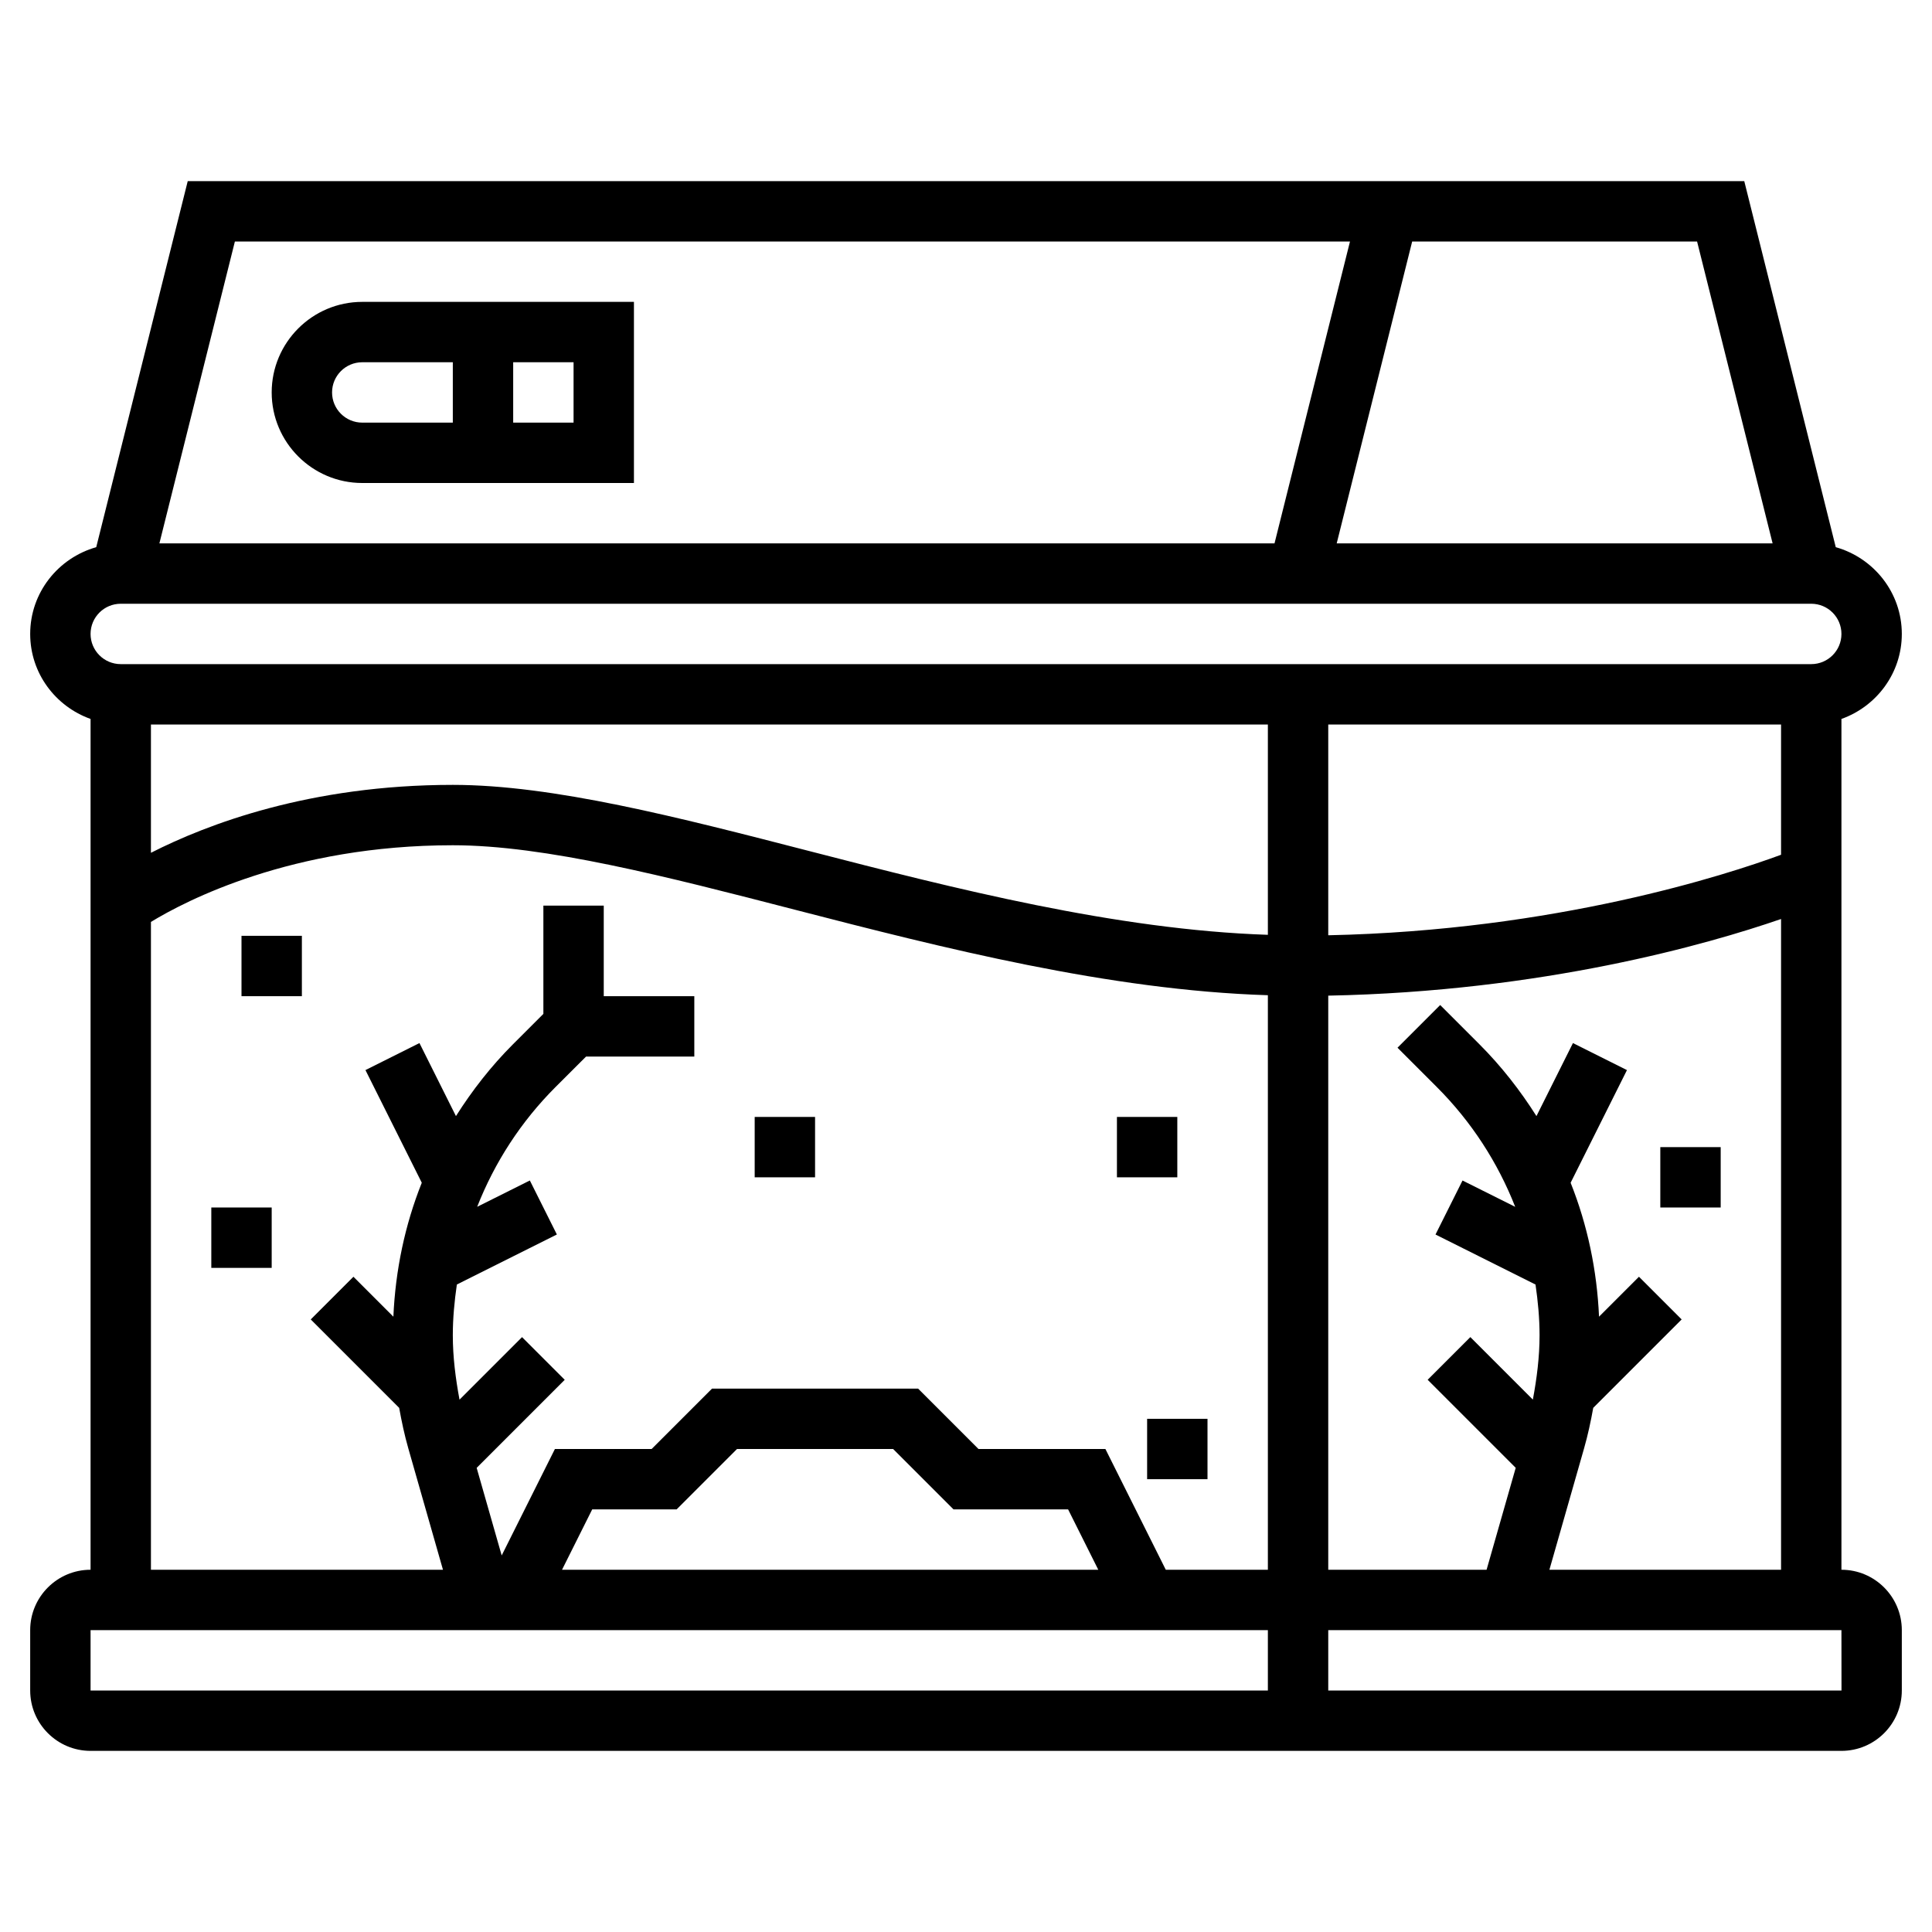 <svg height='100px' width='100px'  fill="#000000" xmlns="http://www.w3.org/2000/svg" xmlns:xlink="http://www.w3.org/1999/xlink" version="1.1" x="0px" y="0px" viewBox="0 0 64 64" style="enable-background:new 0 0 64 64;" xml:space="preserve"><g><path d="M61,52V23.816c1.161-0.414,2-1.514,2-2.816c0-1.371-0.93-2.518-2.188-2.874L57.781,6H6.219L3.188,18.126   C1.93,18.482,1,19.629,1,21c0,1.302,0.839,2.402,2,2.816V52c-1.103,0-2,0.897-2,2v2c0,1.103,0.897,2,2,2h58c1.103,0,2-0.897,2-2v-2   C63,52.897,62.103,52,61,52z M51.326,52l1.149-4.023c0.126-0.441,0.222-0.889,0.303-1.34l2.929-2.929l-1.414-1.414l-1.323,1.323   c-0.068-1.541-0.383-3.037-0.941-4.437l1.866-3.732l-1.789-0.895l-1.209,2.419c-0.537-0.849-1.161-1.65-1.888-2.378l-1.301-1.301   l-1.414,1.414l1.301,1.301c1.15,1.15,2.021,2.501,2.598,3.97l-1.745-0.872l-0.895,1.789l3.313,1.657   c0.08,0.553,0.134,1.112,0.134,1.68c0,0.718-0.091,1.429-0.222,2.132l-2.071-2.071l-1.414,1.414l2.917,2.917L49.245,52H44V32.982   c7.106-0.139,12.562-1.697,15-2.539V52H51.326z M42,24v6.967c-5.035-0.167-10.397-1.537-15.166-2.768   C22.453,27.068,18.315,26,15,26c-4.733,0-8.146,1.306-10,2.25V24H42z M59,28.315c-1.786,0.659-7.464,2.51-15,2.667V24h15V28.315z    M58.72,18H44.28l2.5-10h9.438L58.72,18z M7.781,8H44.72l-2.5,10H5.28L7.781,8z M4,20h56c0.552,0,1,0.448,1,1s-0.448,1-1,1H4   c-0.552,0-1-0.448-1-1S3.448,20,4,20z M5,30.54C6.14,29.844,9.663,28,15,28c3.062,0,7.08,1.037,11.334,2.136   c4.891,1.263,10.393,2.667,15.666,2.832V52h-3.382l-2-4h-4.204l-2-2h-6.828l-2,2h-3.204l-1.763,3.526l-0.829-2.901l2.917-2.917   l-1.414-1.414l-2.071,2.071C15.091,45.66,15,44.95,15,44.231c0-0.568,0.054-1.127,0.134-1.68l3.313-1.657l-0.895-1.789   l-1.745,0.872c0.577-1.469,1.448-2.82,2.598-3.97L19.414,35H23v-2h-3v-3h-2v3.586l-1.008,1.008   c-0.727,0.727-1.351,1.529-1.888,2.378l-1.209-2.419l-1.789,0.895l1.866,3.732c-0.559,1.4-0.873,2.896-0.941,4.437l-1.323-1.323   l-1.414,1.414l2.929,2.929c0.081,0.451,0.176,0.899,0.302,1.34L14.674,52H5V30.54z M36.382,52H18.618l1-2h2.796l2-2h5.172l2,2   h3.796L36.382,52z M3,54h39v2H3V54z M44,56v-2h17l0.002,2H44z"></path><rect x="37" y="37" width="2" height="2"></rect><rect x="38" y="47" width="2" height="2"></rect><rect x="8" y="31" width="2" height="2"></rect><rect x="7" y="40" width="2" height="2"></rect><rect x="25" y="37" width="2" height="2"></rect><rect x="55" y="38" width="2" height="2"></rect><path d="M12,16h9v-6h-9c-1.654,0-3,1.346-3,3S10.346,16,12,16z M19,14h-2v-2h2V14z M12,12h3v2h-3c-0.552,0-1-0.448-1-1   S11.448,12,12,12z"></path></g></svg>